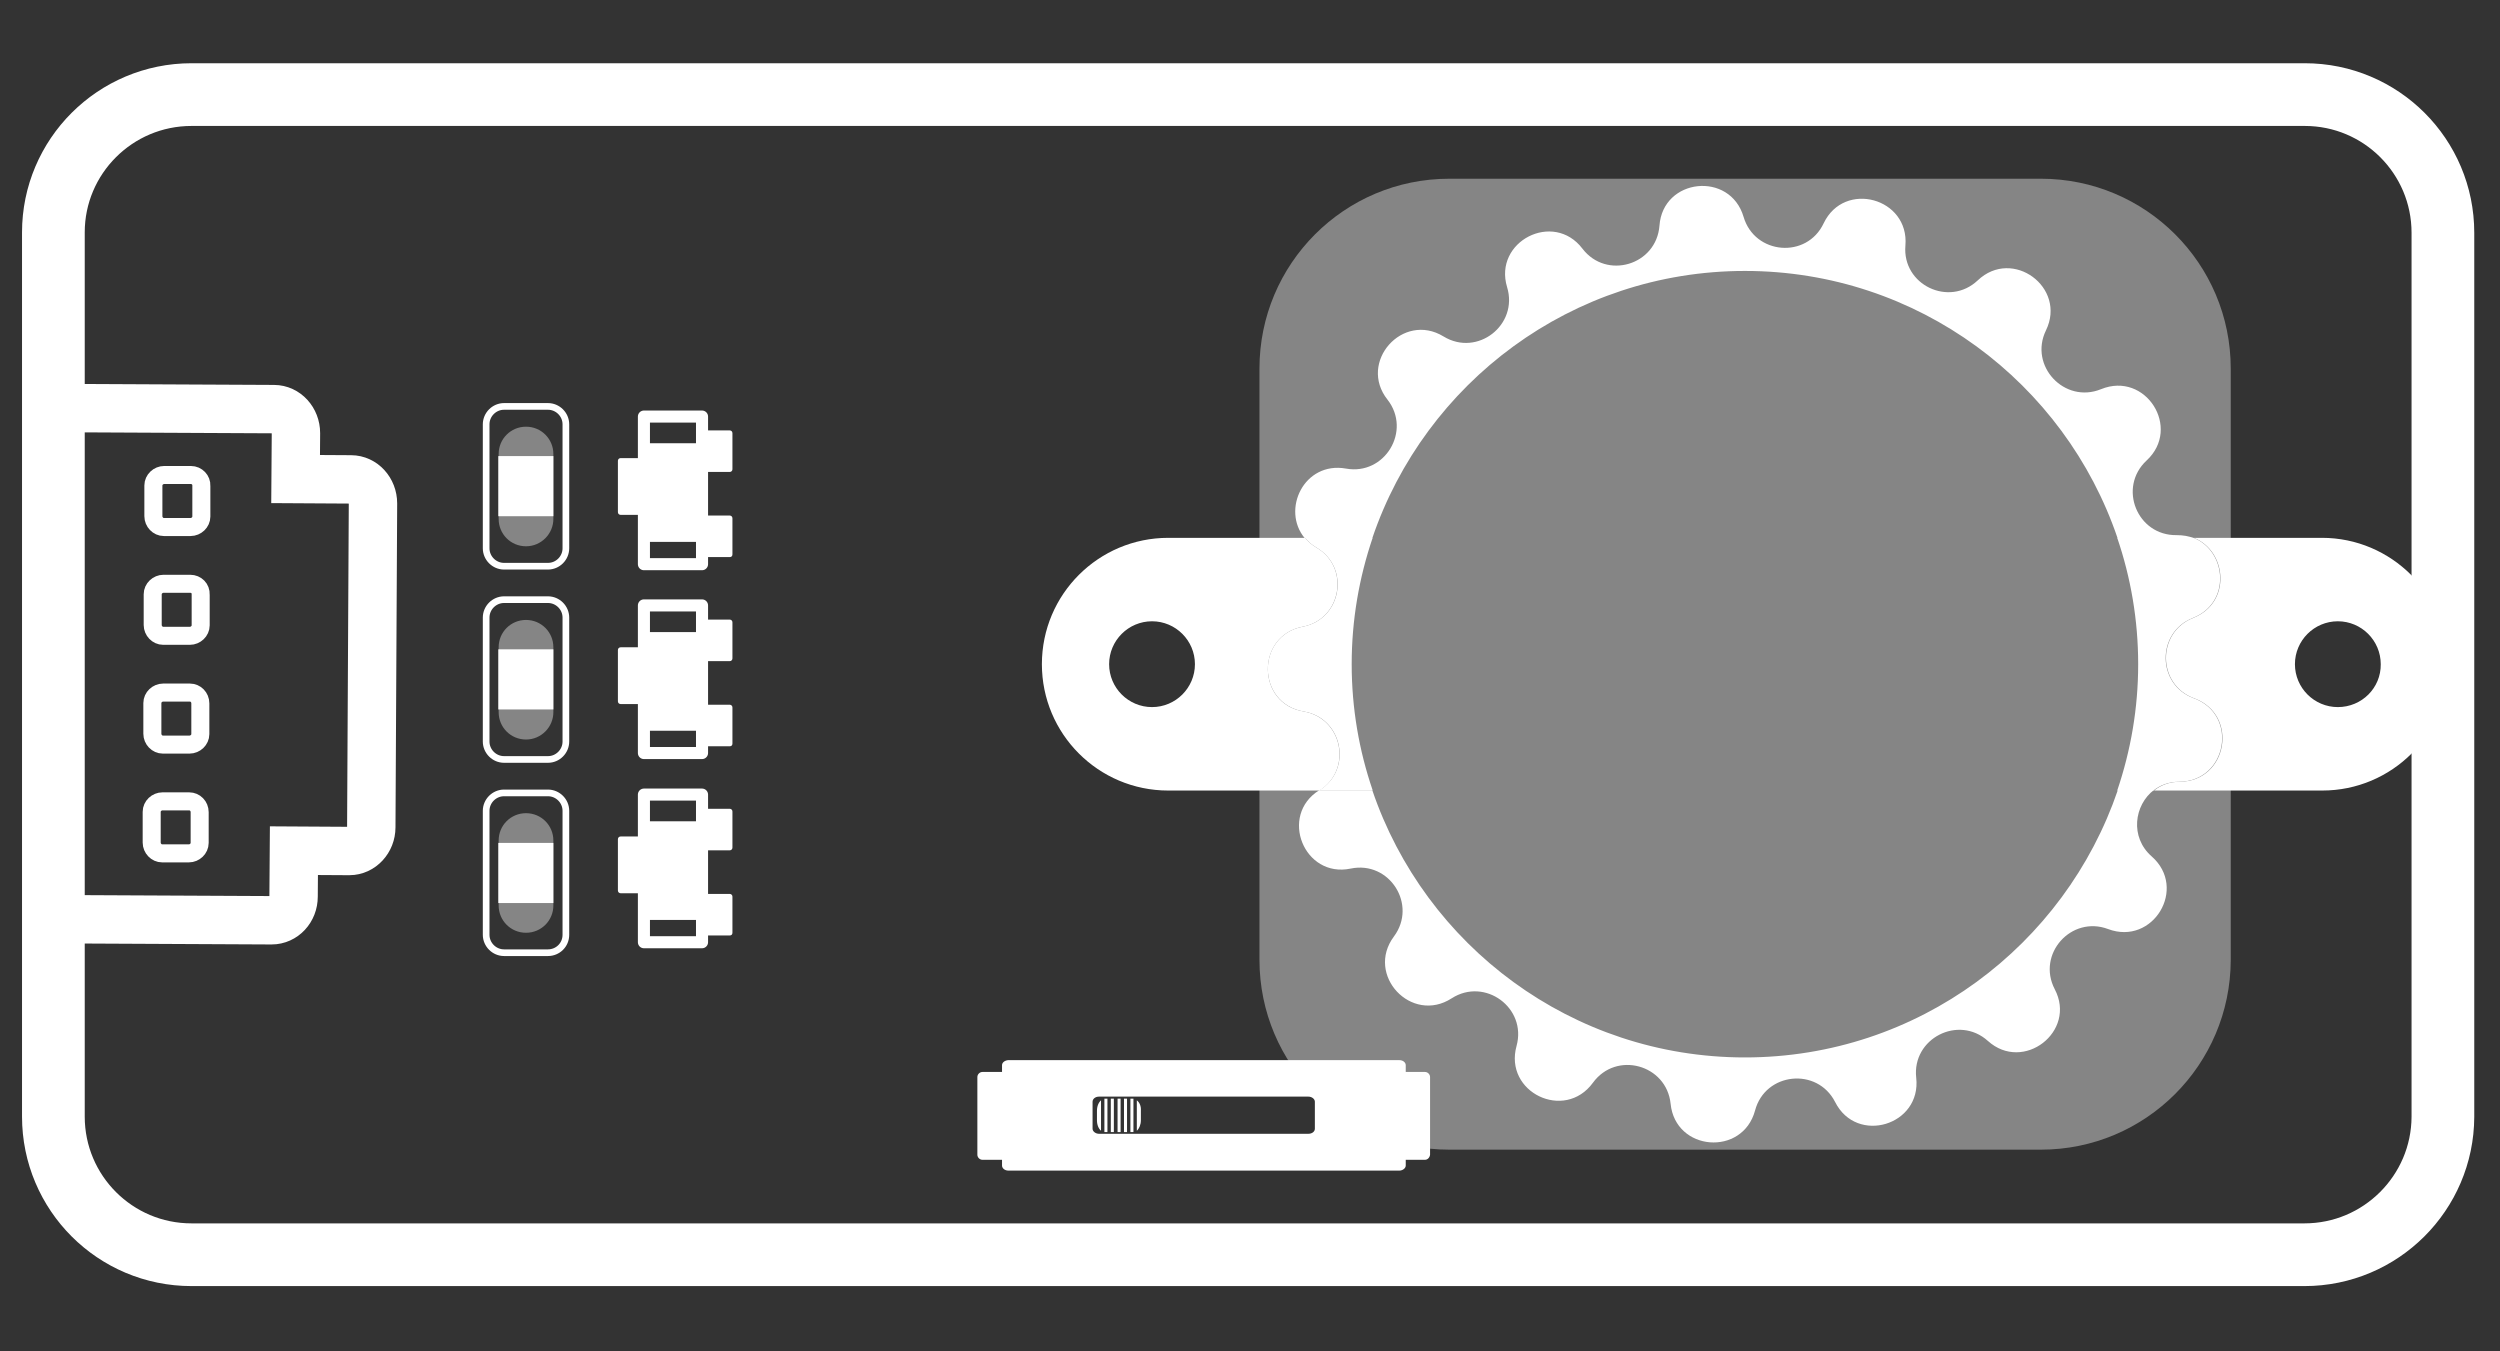 <?xml version="1.0" encoding="utf-8"?>
<!-- Generator: Adobe Illustrator 22.0.0, SVG Export Plug-In . SVG Version: 6.00 Build 0)  -->
<svg version="1.1" id="图层_1" xmlns="http://www.w3.org/2000/svg" xmlns:xlink="http://www.w3.org/1999/xlink" x="0px" y="0px"
	 viewBox="0 0 740 400" style="enable-background:new 0 0 740 400;" xml:space="preserve">
<rect x="0" y="0" width="740" height="400" fill="#333333" stroke="none"/>
<style type="text/css">
	.st0{fill:none;stroke:#FFFFFF;stroke-width:18.563;stroke-miterlimit:10;}
	.st1{fill:none;stroke:#FFFFFF;stroke-width:14.323;stroke-miterlimit:10;}
	.st2{fill:none;stroke:#FFFFFF;stroke-width:5.338;stroke-miterlimit:10;}
	.st3{fill:#FFFFFF;}
	.st4{fill:none;stroke:#FFFFFF;stroke-width:3.572;stroke-linecap:round;stroke-linejoin:round;stroke-miterlimit:10;}
	.st5{fill:none;stroke:#FFFFFF;stroke-width:1.974;stroke-miterlimit:10;}
	.st6{opacity:0.4;fill:#FFFFFF;}
	.st7{fill:none;}
</style>
<g>
	<path class="st0" d="M228.1-721.6h-625.5c-22.6,0-40.9-18.3-40.9-40.9v-261.7c0-22.6,18.3-40.9,40.9-40.9h625.5
		c22.6,0,40.9,18.3,40.9,40.9v261.7C269-739.9,250.7-721.6,228.1-721.6z"/>
	<g>
		<path class="st1" d="M-350.6-841.1l-16.4-0.1l-0.1,13.6c0,3.9-2.9,7-6.5,7l-59.8-0.3c-3.6,0-6.5-3.2-6.5-7.1l0.7-137.2
			c0-3.9,2.9-7,6.5-7l59.8,0.3c3.6,0,6.5,3.2,6.5,7.1l-0.1,13.6l16.4,0.1c3.6,0,6.5,3.2,6.5,7.1l-0.5,95.9
			C-344.1-844.3-347-841.1-350.6-841.1z"/>
		<path class="st2" d="M-398-855.8l-7.9,0c-1.7,0-3.2,1.4-3.2,3.1l0,9.1c0,1.7,1.4,3.2,3.1,3.2l7.9,0c1.7,0,3.2-1.4,3.2-3.1l0-9.1
			C-394.9-854.4-396.3-855.8-398-855.8z"/>
		<path class="st2" d="M-397.8-888l-7.9,0c-1.7,0-3.2,1.4-3.2,3.1l0,9.1c0,1.7,1.4,3.2,3.1,3.2l7.9,0c1.7,0,3.2-1.4,3.2-3.1l0-9.1
			C-394.7-886.6-396.1-888-397.8-888z"/>
		<path class="st2" d="M-397.7-920.2l-7.9,0c-1.7,0-3.2,1.4-3.2,3.1l0,9.1c0,1.7,1.4,3.2,3.1,3.2l7.9,0c1.7,0,3.2-1.4,3.2-3.1l0-9.1
			C-394.5-918.8-395.9-920.2-397.7-920.2z"/>
		<path class="st2" d="M-397.5-952.4l-7.9,0c-1.7,0-3.2,1.4-3.2,3.1l0,9.1c0,1.7,1.4,3.2,3.1,3.2l7.9,0c1.7,0,3.2-1.4,3.2-3.1l0-9.1
			C-394.3-950.9-395.7-952.4-397.5-952.4z"/>
	</g>
	<path class="st3" d="M-157.4-777.7v29.7c0,0.8,0.8,1.5,1.9,1.5h115.7c1,0,1.9-0.7,1.9-1.5v-29.7c0-0.8-0.8-1.5-1.9-1.5h-115.7
		C-156.6-779.1-157.4-778.5-157.4-777.7z M-66.7-757.4h-62c-1,0-1.9-0.7-1.9-1.5v-8c0-0.8,0.8-1.5,1.9-1.5h62c1,0,1.9,0.7,1.9,1.5v8
		C-64.8-758-65.7-757.4-66.7-757.4z"/>
	<path class="st3" d="M-32.2-749.7h-7.7c-0.8,0-1.5-0.7-1.5-1.5v-23c0-0.8,0.7-1.5,1.5-1.5h7.7c0.8,0,1.5,0.7,1.5,1.5v23
		C-30.8-750.4-31.4-749.7-32.2-749.7z"/>
	<path class="st3" d="M-163.2-749.7h7.7c0.8,0,1.5-0.7,1.5-1.5v-23c0-0.8-0.7-1.5-1.5-1.5h-7.7c-0.8,0-1.5,0.7-1.5,1.5v23
		C-164.7-750.4-164-749.7-163.2-749.7z"/>
	<g>
		<rect x="-123.2" y="-767.8" class="st3" width="0.9" height="9.9"/>
		<rect x="-121.3" y="-767.8" class="st3" width="0.9" height="9.9"/>
		<rect x="-125.2" y="-767.8" class="st3" width="0.9" height="9.9"/>
		<path class="st3" d="M-129.3-764.2v2.8c0,1.4,0.5,2.5,1.2,3.1v-9C-128.8-766.7-129.3-765.6-129.3-764.2z"/>
		<path class="st3" d="M-127-767.8c0,0-0.1,0-0.1,0v9.9c0,0,0.1,0,0.1,0h0.8v-9.9H-127z"/>
		<path class="st3" d="M-117.5-767.3v9c0.7-0.6,1.2-1.8,1.2-3.1v-2.8C-116.2-765.6-116.7-766.7-117.5-767.3z"/>
		<path class="st3" d="M-118.6-767.8h-0.8v9.9h0.8c0,0,0.1,0,0.1,0v-9.9C-118.5-767.8-118.5-767.8-118.6-767.8z"/>
	</g>
	<g>
		<g>
			<g>
				<rect x="-263.4" y="-969.7" class="st4" width="17.2" height="43.7"/>
				<path class="st3" d="M-264.2-940.6h-6.1c-0.4,0-0.8-0.3-0.8-0.8v-15.2c0-0.4,0.3-0.8,0.8-0.8h6.1c0.4,0,0.8,0.3,0.8,0.8v15.2
					C-263.4-940.9-263.8-940.6-264.2-940.6z"/>
				<path class="st3" d="M-238-953.3h-7.5c-0.4,0-0.8-0.3-0.8-0.8v-10.7c0-0.4,0.3-0.8,0.8-0.8h7.5c0.4,0,0.8,0.3,0.8,0.8v10.7
					C-237.2-953.7-237.5-953.3-238-953.3z"/>
				<path class="st3" d="M-238-928.1h-7.5c-0.4,0-0.8-0.3-0.8-0.8v-10.7c0-0.4,0.3-0.8,0.8-0.8h7.5c0.4,0,0.8,0.3,0.8,0.8v10.7
					C-237.2-928.4-237.5-928.1-238-928.1z"/>
				<rect x="-262" y="-961.8" class="st3" width="14.5" height="29.2"/>
			</g>
			<g>
				<rect x="-263.4" y="-913.8" class="st4" width="17.2" height="43.7"/>
				<path class="st3" d="M-264.2-884.6h-6.1c-0.4,0-0.8-0.3-0.8-0.8v-15.2c0-0.4,0.3-0.8,0.8-0.8h6.1c0.4,0,0.8,0.3,0.8,0.8v15.2
					C-263.4-884.9-263.8-884.6-264.2-884.6z"/>
				<path class="st3" d="M-238-897.3h-7.5c-0.4,0-0.8-0.3-0.8-0.8v-10.7c0-0.4,0.3-0.8,0.8-0.8h7.5c0.4,0,0.8,0.3,0.8,0.8v10.7
					C-237.2-897.7-237.5-897.3-238-897.3z"/>
				<path class="st3" d="M-238-872.1h-7.5c-0.4,0-0.8-0.3-0.8-0.8v-10.7c0-0.4,0.3-0.8,0.8-0.8h7.5c0.4,0,0.8,0.3,0.8,0.8v10.7
					C-237.2-872.4-237.5-872.1-238-872.1z"/>
				<rect x="-262" y="-905.9" class="st3" width="14.5" height="29.2"/>
			</g>
			<g>
				<rect x="-263.4" y="-857.8" class="st4" width="17.2" height="43.7"/>
				<path class="st3" d="M-264.2-828.6h-6.1c-0.4,0-0.8-0.3-0.8-0.8v-15.2c0-0.4,0.3-0.8,0.8-0.8h6.1c0.4,0,0.8,0.3,0.8,0.8v15.2
					C-263.4-828.9-263.8-828.6-264.2-828.6z"/>
				<path class="st3" d="M-238-841.3h-7.5c-0.4,0-0.8-0.3-0.8-0.8v-10.7c0-0.4,0.3-0.8,0.8-0.8h7.5c0.4,0,0.8,0.3,0.8,0.8v10.7
					C-237.2-841.7-237.5-841.3-238-841.3z"/>
				<path class="st3" d="M-238-816.1h-7.5c-0.4,0-0.8-0.3-0.8-0.8v-10.7c0-0.4,0.3-0.8,0.8-0.8h7.5c0.4,0,0.8,0.3,0.8,0.8v10.7
					C-237.2-816.4-237.5-816.1-238-816.1z"/>
				<rect x="-262" y="-849.9" class="st3" width="14.5" height="29.2"/>
			</g>
		</g>
		<g>
			<g>
				<path class="st5" d="M-291.8-925.4h-13c-2.9,0-5.3-2.4-5.3-5.3v-36.7c0-2.9,2.4-5.3,5.3-5.3h13c2.9,0,5.3,2.4,5.3,5.3v36.7
					C-286.5-927.8-288.9-925.4-291.8-925.4z"/>
				<g>
					<path class="st6" d="M-298.3-931.3L-298.3-931.3c-4.5,0-8.1-3.6-8.1-8.1v-19.2c0-4.5,3.6-8.1,8.1-8.1h0c4.5,0,8.1,3.6,8.1,8.1
						v19.2C-290.2-935-293.8-931.3-298.3-931.3z"/>
					<rect x="-306.5" y="-958" class="st3" width="16.3" height="17.8"/>
				</g>
			</g>
			<g>
				<path class="st5" d="M-291.8-868.2h-13c-2.9,0-5.3-2.4-5.3-5.3v-36.7c0-2.9,2.4-5.3,5.3-5.3h13c2.9,0,5.3,2.4,5.3,5.3v36.7
					C-286.5-870.6-288.9-868.2-291.8-868.2z"/>
				<g>
					<path class="st6" d="M-298.3-874.1L-298.3-874.1c-4.5,0-8.1-3.6-8.1-8.1v-19.2c0-4.5,3.6-8.1,8.1-8.1h0c4.5,0,8.1,3.6,8.1,8.1
						v19.2C-290.2-877.8-293.8-874.1-298.3-874.1z"/>
					<rect x="-306.5" y="-900.8" class="st3" width="16.3" height="17.8"/>
				</g>
			</g>
			<g>
				<path class="st5" d="M-291.8-811h-13c-2.9,0-5.3-2.4-5.3-5.3V-853c0-2.9,2.4-5.3,5.3-5.3h13c2.9,0,5.3,2.4,5.3,5.3v36.7
					C-286.5-813.3-288.9-811-291.8-811z"/>
				<g>
					<path class="st6" d="M-298.3-816.9L-298.3-816.9c-4.5,0-8.1-3.6-8.1-8.1v-19.2c0-4.5,3.6-8.1,8.1-8.1h0c4.5,0,8.1,3.6,8.1,8.1
						v19.2C-290.2-820.5-293.8-816.9-298.3-816.9z"/>
					<rect x="-306.5" y="-843.5" class="st3" width="16.3" height="17.8"/>
				</g>
			</g>
		</g>
	</g>
	<g>
		<path class="st6" d="M150.1-752.7H-25c-31,0-56.2-25.1-56.2-56.2v-175.1c0-31,25.1-56.2,56.2-56.2h175.1c31,0,56.2,25.1,56.2,56.2
			v175.1C206.2-777.8,181.1-752.7,150.1-752.7z"/>
		<g>
			<circle class="st7" cx="238" cy="-896.4" r="12.7"/>
			<path class="st7" d="M62.5-780c51.2,0,94.7-33.1,110.3-79.1H-47.7C-32.2-813.1,11.3-780,62.5-780z"/>
			<circle class="st7" cx="-113" cy="-896.4" r="12.7"/>
			<path class="st7" d="M62.5-1012.8c-51.2,0-94.7,33.1-110.3,79.1h220.5C157.2-979.7,113.7-1012.8,62.5-1012.8z"/>
			<path class="st3" d="M-68.1-882.4c-14-2.3-14.2-22.4-0.3-25.1l0,0c11.5-2.2,14.1-17.5,4.1-23.4c-1.4-0.8-2.5-1.8-3.4-2.9h-40.5
				c-20.6,0-37.4,16.7-37.4,37.4v0c0,20.6,16.7,37.4,37.4,37.4h44.8C-53.6-865.3-56.6-880.4-68.1-882.4z M-113-883.7
				c-7,0-12.7-5.7-12.7-12.7c0-7,5.7-12.7,12.7-12.7c7,0,12.7,5.7,12.7,12.7C-100.3-889.4-106-883.7-113-883.7z"/>
			<path class="st3" d="M233.3-933.8h-37.9c9.8,3.9,11.2,19.2-0.2,23.7c-10.9,4.3-10.7,19.8,0.3,23.8c13.3,4.9,9.9,24.6-4.3,24.7
				c-3,0-5.6,1-7.6,2.6h49.8c20.6,0,37.4-16.7,37.4-37.4v0C270.6-917,253.9-933.8,233.3-933.8z M238-883.7c-7,0-12.7-5.7-12.7-12.7
				c0-7,5.7-12.7,12.7-12.7c7,0,12.7,5.7,12.7,12.7C250.8-889.4,245.1-883.7,238-883.7z"/>
			<path class="st3" d="M62.5-1012.8c51.2,0,94.7,33.1,110.3,79.1h22.6c-1.5-0.6-3.2-0.9-5.1-0.9c-11.7,0.2-17.5-14.1-8.9-22.1
				c10.4-9.6-0.3-26.5-13.5-21.1c-10.8,4.4-21.4-6.9-16.3-17.4c6.2-12.7-9.9-24.6-20.2-14.8v0c-8.5,8-22.4,1.3-21.4-10.3
				c1.2-14.1-18.1-19.4-24.2-6.6c-5,10.6-20.4,9.3-23.7-1.9c-4-13.6-23.9-11.5-24.9,2.6c-0.9,11.7-15.7,16.1-22.8,6.8
				c-8.6-11.3-26.4-2.1-22.3,11.4v0c3.4,11.2-8.8,20.7-18.8,14.6c-12.1-7.4-25.4,7.6-16.6,18.7v0c7.2,9.2-0.8,22.5-12.3,20.4
				c-12.4-2.2-19.2,12.2-12.2,20.6h20C-32.2-979.7,11.3-1012.8,62.5-1012.8z"/>
			<path class="st3" d="M62.5-780c-51.2,0-94.7-33.1-110.3-79.1h-15.7c0,0,0,0,0,0v0c-12,7.5-4.5,26.1,9.3,23.2v0
				c11.5-2.4,19.8,10.7,12.8,20.1c-8.5,11.4,5.2,26,17.1,18.3v0c9.8-6.3,22.3,2.8,19.2,14.1v0c-3.8,13.7,14.2,22.4,22.6,10.9
				c6.9-9.5,21.8-5.4,23,6.2c1.4,14.1,21.3,15.7,25,2c3-11.3,18.4-12.9,23.7-2.5v0c6.4,12.7,25.6,6.9,24-7.2
				c-1.3-11.6,12.5-18.7,21.2-10.9h0c10.5,9.5,26.4-2.8,19.8-15.3c-5.4-10.4,4.9-21.9,15.8-17.8c13.3,5,23.6-12.1,12.9-21.5v0
				c-6.5-5.7-5.2-15.2,0.7-19.7h-10.7C157.2-813.1,113.7-780,62.5-780z"/>
			<path class="st3" d="M195.4-886.3c-11-4-11.2-19.5-0.3-23.8c11.4-4.5,10-19.8,0.2-23.7h-22.6c4,11.7,6.2,24.3,6.2,37.4
				s-2.2,25.6-6.2,37.4h10.7c2-1.6,4.6-2.6,7.6-2.6C205.3-861.7,208.7-881.4,195.4-886.3z"/>
			<path class="st3" d="M-53.9-896.4c0-13.1,2.2-25.6,6.2-37.4h-20c0.9,1.1,2,2.1,3.4,2.9c10.1,6,7.4,21.2-4.1,23.4l0,0
				c-13.9,2.7-13.7,22.7,0.3,25.1c11.5,1.9,14.6,17.1,4.7,23.3h15.7C-51.7-870.8-53.9-883.3-53.9-896.4z"/>
		</g>
	</g>
</g>
<g>
	<path class="st0" d="M682.1,371.4H56.7c-22.6,0-40.9-18.3-40.9-40.9V68.8C15.8,46.3,34.1,28,56.7,28h625.5
		c22.6,0,40.9,18.3,40.9,40.9v261.7C723,353.1,704.7,371.4,682.1,371.4z"/>
	<g>
		<path class="st1" d="M103.4,251.9L87,251.8l-0.1,13.6c0,3.9-2.9,7-6.5,7l-59.8-0.3c-3.6,0-6.5-3.2-6.5-7.1l0.7-137.2
			c0-3.9,2.9-7,6.5-7l59.8,0.3c3.6,0,6.5,3.2,6.5,7.1l-0.1,13.6l16.4,0.1c3.6,0,6.5,3.2,6.5,7.1l-0.5,95.9
			C109.9,248.7,107,251.9,103.4,251.9z"/>
		<path class="st2" d="M56,237.2l-7.9,0c-1.7,0-3.2,1.4-3.2,3.1l0,9.1c0,1.7,1.4,3.2,3.1,3.2l7.9,0c1.7,0,3.2-1.4,3.2-3.1l0-9.1
			C59.1,238.6,57.7,237.2,56,237.2z"/>
		<path class="st2" d="M56.2,205l-7.9,0c-1.7,0-3.2,1.4-3.2,3.1l0,9.1c0,1.7,1.4,3.2,3.1,3.2l7.9,0c1.7,0,3.2-1.4,3.2-3.1l0-9.1
			C59.3,206.4,57.9,205,56.2,205z"/>
		<path class="st2" d="M56.3,172.8l-7.9,0c-1.7,0-3.2,1.4-3.2,3.1l0,9.1c0,1.7,1.4,3.2,3.1,3.2l7.9,0c1.7,0,3.2-1.4,3.2-3.1l0-9.1
			C59.5,174.2,58.1,172.8,56.3,172.8z"/>
		<path class="st2" d="M56.5,140.6l-7.9,0c-1.7,0-3.2,1.4-3.2,3.1l0,9.1c0,1.7,1.4,3.2,3.1,3.2l7.9,0c1.7,0,3.2-1.4,3.2-3.1l0-9.1
			C59.7,142.1,58.3,140.6,56.5,140.6z"/>
	</g>
	<path class="st3" d="M296.6,315.3V345c0,0.8,0.8,1.5,1.9,1.5h115.7c1,0,1.9-0.7,1.9-1.5v-29.7c0-0.8-0.8-1.5-1.9-1.5H298.4
		C297.4,313.9,296.6,314.5,296.6,315.3z M387.3,335.6h-62c-1,0-1.9-0.7-1.9-1.5v-8c0-0.8,0.8-1.5,1.9-1.5h62c1,0,1.9,0.7,1.9,1.5v8
		C389.2,335,388.3,335.6,387.3,335.6z"/>
	<path class="st3" d="M421.8,343.3h-7.7c-0.8,0-1.5-0.7-1.5-1.5v-23c0-0.8,0.7-1.5,1.5-1.5h7.7c0.8,0,1.5,0.7,1.5,1.5v23
		C423.2,342.6,422.6,343.3,421.8,343.3z"/>
	<path class="st3" d="M290.8,343.3h7.7c0.8,0,1.5-0.7,1.5-1.5v-23c0-0.8-0.7-1.5-1.5-1.5h-7.7c-0.8,0-1.5,0.7-1.5,1.5v23
		C289.3,342.6,290,343.3,290.8,343.3z"/>
	<g>
		<rect x="330.8" y="325.2" class="st3" width="0.9" height="9.9"/>
		<rect x="332.7" y="325.2" class="st3" width="0.9" height="9.9"/>
		<rect x="328.8" y="325.2" class="st3" width="0.9" height="9.9"/>
		<path class="st3" d="M324.7,328.8v2.8c0,1.4,0.5,2.5,1.2,3.1v-9C325.2,326.3,324.7,327.4,324.7,328.8z"/>
		<path class="st3" d="M327,325.2c0,0-0.1,0-0.1,0v9.9c0,0,0.1,0,0.1,0h0.8v-9.9H327z"/>
		<path class="st3" d="M336.5,325.7v9c0.7-0.6,1.2-1.8,1.2-3.1v-2.8C337.8,327.4,337.3,326.3,336.5,325.7z"/>
		<path class="st3" d="M335.4,325.2h-0.8v9.9h0.8c0,0,0.1,0,0.1,0v-9.9C335.5,325.2,335.5,325.2,335.4,325.2z"/>
	</g>
	<g>
		<g>
			<g>
				<rect x="190.6" y="123.3" class="st4" width="17.2" height="43.7"/>
				<path class="st3" d="M189.8,152.4h-6.1c-0.4,0-0.8-0.3-0.8-0.8v-15.2c0-0.4,0.3-0.8,0.8-0.8h6.1c0.4,0,0.8,0.3,0.8,0.8v15.2
					C190.6,152.1,190.2,152.4,189.8,152.4z"/>
				<path class="st3" d="M216,139.7h-7.5c-0.4,0-0.8-0.3-0.8-0.8v-10.7c0-0.4,0.3-0.8,0.8-0.8h7.5c0.4,0,0.8,0.3,0.8,0.8v10.7
					C216.8,139.3,216.5,139.7,216,139.7z"/>
				<path class="st3" d="M216,164.9h-7.5c-0.4,0-0.8-0.3-0.8-0.8v-10.7c0-0.4,0.3-0.8,0.8-0.8h7.5c0.4,0,0.8,0.3,0.8,0.8v10.7
					C216.8,164.6,216.5,164.9,216,164.9z"/>
				<rect x="192" y="131.2" class="st3" width="14.5" height="29.2"/>
			</g>
			<g>
				<rect x="190.6" y="179.2" class="st4" width="17.2" height="43.7"/>
				<path class="st3" d="M189.8,208.4h-6.1c-0.4,0-0.8-0.3-0.8-0.8v-15.2c0-0.4,0.3-0.8,0.8-0.8h6.1c0.4,0,0.8,0.3,0.8,0.8v15.2
					C190.6,208.1,190.2,208.4,189.8,208.4z"/>
				<path class="st3" d="M216,195.7h-7.5c-0.4,0-0.8-0.3-0.8-0.8v-10.7c0-0.4,0.3-0.8,0.8-0.8h7.5c0.4,0,0.8,0.3,0.8,0.8v10.7
					C216.8,195.3,216.5,195.7,216,195.7z"/>
				<path class="st3" d="M216,220.9h-7.5c-0.4,0-0.8-0.3-0.8-0.8v-10.7c0-0.4,0.3-0.8,0.8-0.8h7.5c0.4,0,0.8,0.3,0.8,0.8v10.7
					C216.8,220.6,216.5,220.9,216,220.9z"/>
				<rect x="192" y="187.1" class="st3" width="14.5" height="29.2"/>
			</g>
			<g>
				<rect x="190.6" y="235.2" class="st4" width="17.2" height="43.7"/>
				<path class="st3" d="M189.8,264.4h-6.1c-0.4,0-0.8-0.3-0.8-0.8v-15.2c0-0.4,0.3-0.8,0.8-0.8h6.1c0.4,0,0.8,0.3,0.8,0.8v15.2
					C190.6,264.1,190.2,264.4,189.8,264.4z"/>
				<path class="st3" d="M216,251.7h-7.5c-0.4,0-0.8-0.3-0.8-0.8v-10.7c0-0.4,0.3-0.8,0.8-0.8h7.5c0.4,0,0.8,0.3,0.8,0.8v10.7
					C216.8,251.3,216.5,251.7,216,251.7z"/>
				<path class="st3" d="M216,276.9h-7.5c-0.4,0-0.8-0.3-0.8-0.8v-10.7c0-0.4,0.3-0.8,0.8-0.8h7.5c0.4,0,0.8,0.3,0.8,0.8v10.7
					C216.8,276.6,216.5,276.9,216,276.9z"/>
				<rect x="192" y="243.1" class="st3" width="14.5" height="29.2"/>
			</g>
		</g>
		<g>
			<g>
				<path class="st5" d="M162.2,167.6h-13c-2.9,0-5.3-2.4-5.3-5.3v-36.7c0-2.9,2.4-5.3,5.3-5.3h13c2.9,0,5.3,2.4,5.3,5.3v36.7
					C167.5,165.2,165.1,167.6,162.2,167.6z"/>
				<g>
					<path class="st6" d="M155.7,161.7L155.7,161.7c-4.5,0-8.1-3.6-8.1-8.1v-19.2c0-4.5,3.6-8.1,8.1-8.1h0c4.5,0,8.1,3.6,8.1,8.1
						v19.2C163.8,158,160.2,161.7,155.7,161.7z"/>
					<rect x="147.5" y="135" class="st3" width="16.3" height="17.8"/>
				</g>
			</g>
			<g>
				<path class="st5" d="M162.2,224.8h-13c-2.9,0-5.3-2.4-5.3-5.3v-36.7c0-2.9,2.4-5.3,5.3-5.3h13c2.9,0,5.3,2.4,5.3,5.3v36.7
					C167.5,222.4,165.1,224.8,162.2,224.8z"/>
				<g>
					<path class="st6" d="M155.7,218.9L155.7,218.9c-4.5,0-8.1-3.6-8.1-8.1v-19.2c0-4.5,3.6-8.1,8.1-8.1h0c4.5,0,8.1,3.6,8.1,8.1
						v19.2C163.8,215.2,160.2,218.9,155.7,218.9z"/>
					<rect x="147.5" y="192.2" class="st3" width="16.3" height="17.8"/>
				</g>
			</g>
			<g>
				<path class="st5" d="M162.2,282h-13c-2.9,0-5.3-2.4-5.3-5.3V240c0-2.9,2.4-5.3,5.3-5.3h13c2.9,0,5.3,2.4,5.3,5.3v36.7
					C167.5,279.7,165.1,282,162.2,282z"/>
				<g>
					<path class="st6" d="M155.7,276.1L155.7,276.1c-4.5,0-8.1-3.6-8.1-8.1v-19.2c0-4.5,3.6-8.1,8.1-8.1h0c4.5,0,8.1,3.6,8.1,8.1
						V268C163.8,272.5,160.2,276.1,155.7,276.1z"/>
					<rect x="147.5" y="249.5" class="st3" width="16.3" height="17.8"/>
				</g>
			</g>
		</g>
	</g>
	<g>
		<path class="st6" d="M604.1,340.3H429c-31,0-56.2-25.1-56.2-56.2V109.1c0-31,25.1-56.2,56.2-56.2h175.1c31,0,56.2,25.1,56.2,56.2
			v175.1C660.2,315.2,635.1,340.3,604.1,340.3z"/>
		<g>
			<circle class="st7" cx="692" cy="196.6" r="12.7"/>
			<path class="st7" d="M516.5,313c51.2,0,94.7-33.1,110.3-79.1H406.3C421.8,279.9,465.3,313,516.5,313z"/>
			<circle class="st7" cx="341" cy="196.6" r="12.7"/>
			<path class="st7" d="M516.5,80.2c-51.2,0-94.7,33.1-110.3,79.1h220.5C611.2,113.3,567.7,80.2,516.5,80.2z"/>
			<path class="st3" d="M385.9,210.6c-14-2.3-14.2-22.4-0.3-25.1l0,0c11.5-2.2,14.1-17.5,4.1-23.4c-1.4-0.8-2.5-1.8-3.4-2.9h-40.5
				c-20.6,0-37.4,16.7-37.4,37.4v0c0,20.6,16.7,37.4,37.4,37.4h44.8C400.4,227.7,397.4,212.6,385.9,210.6z M341,209.3
				c-7,0-12.7-5.7-12.7-12.7c0-7,5.7-12.7,12.7-12.7c7,0,12.7,5.7,12.7,12.7C353.7,203.6,348,209.3,341,209.3z"/>
			<path class="st3" d="M687.3,159.2h-37.9c9.8,3.9,11.2,19.2-0.2,23.7c-10.9,4.3-10.7,19.8,0.3,23.8c13.3,4.9,9.9,24.6-4.3,24.7
				c-3,0-5.6,1-7.6,2.6h49.8c20.6,0,37.4-16.7,37.4-37.4v0C724.6,176,707.9,159.2,687.3,159.2z M692,209.3c-7,0-12.7-5.7-12.7-12.7
				c0-7,5.7-12.7,12.7-12.7c7,0,12.7,5.7,12.7,12.7C704.8,203.6,699.1,209.3,692,209.3z"/>
			<path class="st3" d="M516.5,80.2c51.2,0,94.7,33.1,110.3,79.1h22.6c-1.5-0.6-3.2-0.9-5.1-0.9c-11.7,0.2-17.5-14.1-8.9-22.1
				c10.4-9.6-0.3-26.5-13.5-21.1c-10.8,4.4-21.4-6.9-16.3-17.4c6.2-12.7-9.9-24.6-20.2-14.8v0c-8.5,8-22.4,1.3-21.4-10.3
				c1.2-14.1-18.1-19.4-24.2-6.6c-5,10.6-20.4,9.3-23.7-1.9c-4-13.6-23.9-11.5-24.9,2.6c-0.9,11.7-15.7,16.1-22.8,6.8
				c-8.6-11.3-26.4-2.1-22.3,11.4v0c3.4,11.2-8.8,20.7-18.8,14.6c-12.1-7.4-25.4,7.6-16.6,18.7v0c7.2,9.2-0.8,22.5-12.3,20.4
				c-12.4-2.2-19.2,12.2-12.2,20.6h20C421.8,113.3,465.3,80.2,516.5,80.2z"/>
			<path class="st3" d="M516.5,313c-51.2,0-94.7-33.1-110.3-79.1h-15.7c0,0,0,0,0,0v0c-12,7.5-4.5,26.1,9.3,23.2v0
				c11.5-2.4,19.8,10.7,12.8,20.1c-8.5,11.4,5.2,26,17.1,18.3v0c9.8-6.3,22.3,2.8,19.2,14.1v0c-3.8,13.7,14.2,22.4,22.6,10.9
				c6.9-9.5,21.8-5.4,23,6.2c1.4,14.1,21.3,15.7,25,2c3-11.3,18.4-12.9,23.7-2.5v0c6.4,12.7,25.6,6.9,24-7.2
				c-1.3-11.6,12.5-18.7,21.2-10.9h0c10.5,9.5,26.4-2.8,19.8-15.3c-5.4-10.4,4.9-21.9,15.8-17.8c13.3,5,23.6-12.1,12.9-21.5v0
				c-6.5-5.7-5.2-15.2,0.7-19.7h-10.7C611.2,279.9,567.7,313,516.5,313z"/>
			<path class="st3" d="M649.4,206.7c-11-4-11.2-19.5-0.3-23.8c11.4-4.5,10-19.8,0.2-23.7h-22.6c4,11.7,6.2,24.3,6.2,37.4
				s-2.2,25.6-6.2,37.4h10.7c2-1.6,4.6-2.6,7.6-2.6C659.3,231.3,662.7,211.6,649.4,206.7z"/>
			<path class="st3" d="M400.1,196.6c0-13.1,2.2-25.6,6.2-37.4h-20c0.9,1.1,2,2.1,3.4,2.9c10.1,6,7.4,21.2-4.1,23.4l0,0
				c-13.9,2.7-13.7,22.7,0.3,25.1c11.5,1.9,14.6,17.1,4.7,23.3h15.7C402.3,222.2,400.1,209.7,400.1,196.6z"/>
		</g>
	</g>
</g>
</svg>

